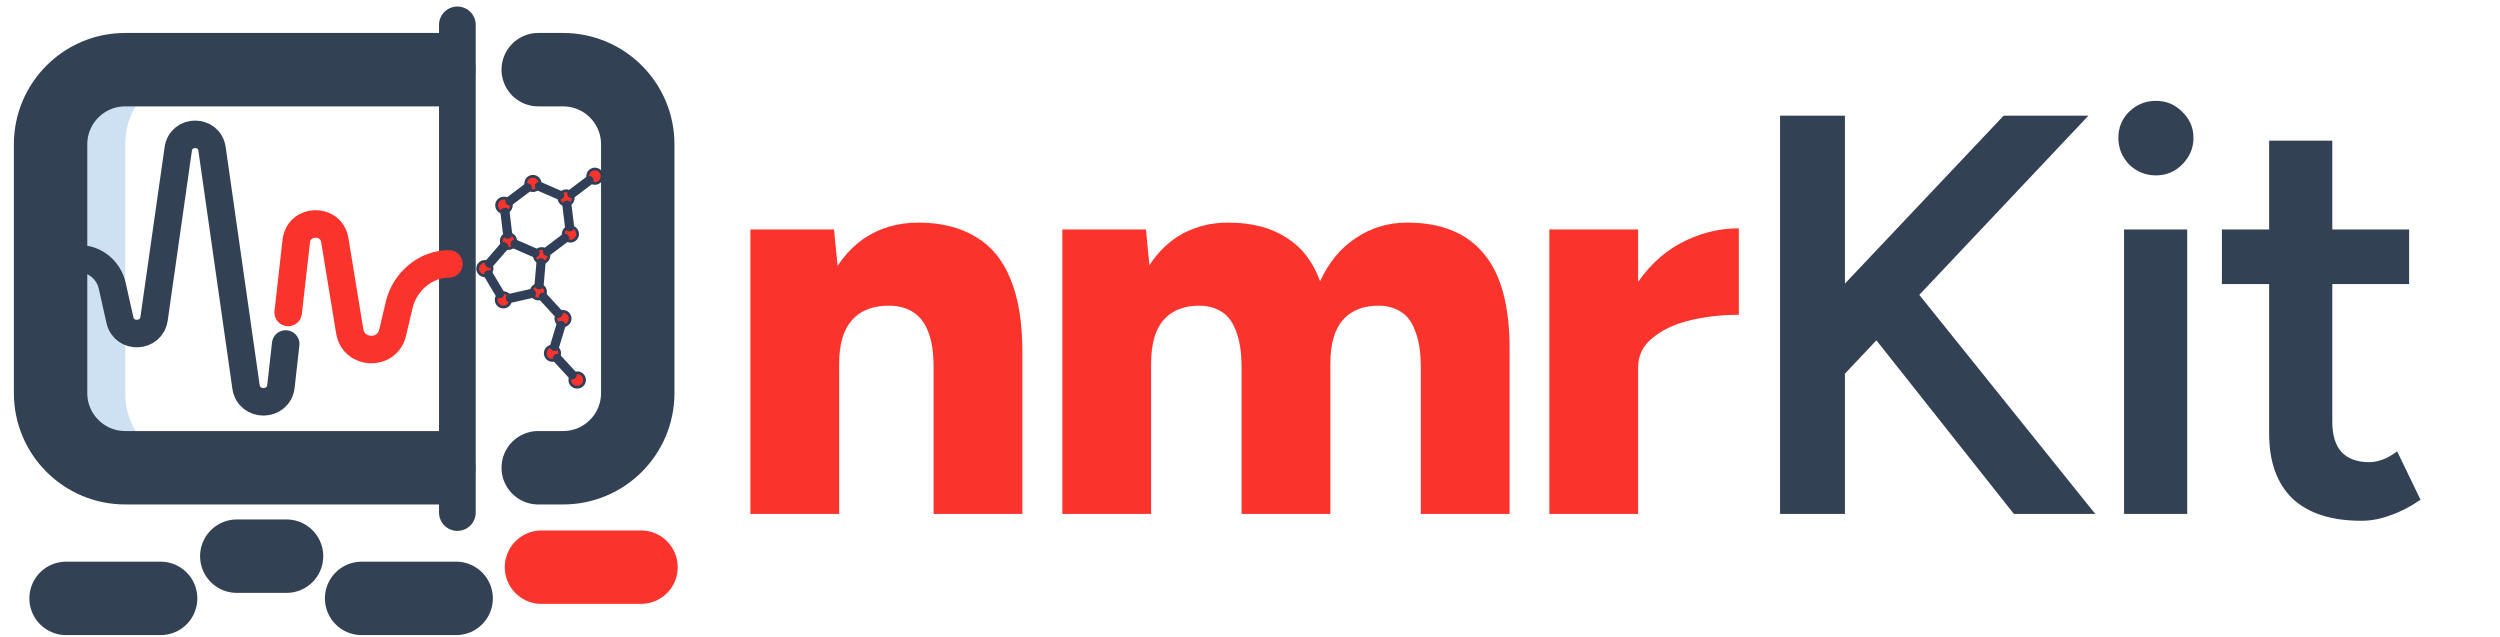 <svg width="1362" height="347" viewBox="0 0 1362 347" fill="none" xmlns="http://www.w3.org/2000/svg">
<g clip-path="url(#clip0_502_84)">
<path d="M68.219 214.164V78.617C68.219 56.159 86.425 37.953 108.883 37.953H68.219C45.761 37.953 27.555 56.159 27.555 78.617V214.164C27.555 236.622 45.761 254.828 68.219 254.828H108.883C86.425 254.828 68.219 236.622 68.219 214.164Z" fill="#CEE1F2"/>
<path d="M239.008 37.953H68.219C45.761 37.953 27.555 56.159 27.555 78.617V214.164C27.555 236.622 45.761 254.828 68.219 254.828H239.008" stroke="#334155" stroke-width="40" stroke-miterlimit="10" stroke-linecap="round" stroke-linejoin="round"/>
<path d="M293.227 37.953H306.781C329.239 37.953 347.445 56.159 347.445 78.617V214.164C347.445 236.622 329.239 254.828 306.781 254.828H293.227" stroke="#334155" stroke-width="40" stroke-miterlimit="10" stroke-linecap="round" stroke-linejoin="round"/>
<path d="M249.174 13.555V279.227" stroke="#334155" stroke-width="20" stroke-miterlimit="10" stroke-linecap="round" stroke-linejoin="round"/>
<path d="M36 326H87.508" stroke="#334155" stroke-width="40" stroke-miterlimit="10" stroke-linecap="round" stroke-linejoin="round"/>
<path d="M129 303H156.109" stroke="#334155" stroke-width="40" stroke-miterlimit="10" stroke-linecap="round" stroke-linejoin="round"/>
<path d="M197 326H248.508" stroke="#334155" stroke-width="40" stroke-miterlimit="10" stroke-linecap="round" stroke-linejoin="round"/>
<path d="M295 309H349.219" stroke="#FA342C" stroke-width="40" stroke-miterlimit="10" stroke-linecap="round" stroke-linejoin="round"/>
<mask id="mask0_502_84" style="mask-type:luminance" maskUnits="userSpaceOnUse" x="21" y="-11" width="266" height="266">
<path d="M21.455 -10.844H286.901V254.602H21.455V-10.844Z" fill="white"/>
</mask>
<g mask="url(#mask0_502_84)">
<path d="M43.82 141.119C52.041 141.119 59.184 147.412 61.08 155.419L65.342 174.421C67.753 184.604 82.439 183.953 83.942 173.598L97.112 81.168C98.656 70.53 113.996 70.541 115.523 81.182L134.01 210.658C135.613 221.826 151.8 221.583 153.067 210.372L155.646 187.413" stroke="#334155" stroke-width="15" stroke-miterlimit="10" stroke-linecap="round" stroke-linejoin="round"/>
<path d="M157.002 170.219L161.393 131.41C162.776 119.181 180.379 118.719 182.402 130.859L190.536 180.471C192.663 193.239 210.753 193.95 213.876 181.387L217.554 165.782C220.64 153.367 231.788 143.778 244.582 143.778" stroke="#FA342C" stroke-width="15" stroke-miterlimit="10" stroke-linecap="round" stroke-linejoin="round"/>
</g>
<g clip-path="url(#clip1_502_84)">
<path d="M318.253 206.566C318.377 207.599 318.086 208.639 317.443 209.456C316.801 210.274 315.86 210.804 314.828 210.928C313.795 211.052 312.755 210.761 311.938 210.118C311.12 209.476 310.59 208.535 310.466 207.502C310.391 206.882 310.466 206.253 310.687 205.669C310.907 205.085 311.266 204.562 311.733 204.147C312.326 203.583 313.089 203.231 313.903 203.148C314.933 203.026 315.969 203.318 316.785 203.958C317.6 204.599 318.128 205.537 318.253 206.566Z" fill="#FA342C"/>
<path d="M303.618 195.322C303.028 195.892 302.267 196.25 301.452 196.34C300.419 196.464 299.38 196.173 298.562 195.53C297.744 194.888 297.215 193.947 297.091 192.915C296.966 191.882 297.258 190.842 297.9 190.025C298.542 189.207 299.483 188.677 300.516 188.553C301.056 188.485 301.605 188.546 302.118 188.731C302.848 188.939 303.5 189.361 303.99 189.941C304.481 190.522 304.787 191.235 304.87 191.99C304.943 192.605 304.867 193.229 304.649 193.808C304.431 194.388 304.078 194.907 303.618 195.322Z" fill="#FA342C"/>
<path d="M310.621 173.097C310.713 173.622 310.697 174.16 310.575 174.678C310.452 175.196 310.225 175.684 309.908 176.111C309.59 176.539 309.189 176.897 308.729 177.164C308.268 177.432 307.758 177.602 307.229 177.666C306.7 177.729 306.164 177.684 305.653 177.533C305.143 177.382 304.668 177.129 304.259 176.789C303.849 176.448 303.513 176.028 303.272 175.553C303.03 175.079 302.888 174.56 302.853 174.029C302.777 173.411 302.851 172.784 303.068 172.201C303.285 171.618 303.639 171.095 304.101 170.678C304.69 170.108 305.452 169.75 306.267 169.66C306.778 169.599 307.297 169.64 307.793 169.78C308.289 169.92 308.752 170.156 309.157 170.475C309.561 170.795 309.899 171.191 310.15 171.641C310.401 172.09 310.561 172.586 310.621 173.097Z" fill="#FA342C"/>
<path d="M295.991 161.872C295.487 162.343 294.869 162.673 294.197 162.83C293.526 162.986 292.825 162.963 292.165 162.762C291.506 162.562 290.911 162.191 290.44 161.688C289.969 161.184 289.638 160.566 289.482 159.894C289.451 159.76 289.43 159.624 289.418 159.486C289.355 158.976 289.393 158.458 289.531 157.962C289.669 157.467 289.903 157.003 290.221 156.599C290.539 156.195 290.933 155.857 291.382 155.606C291.831 155.355 292.326 155.196 292.837 155.137C293.125 155.097 293.418 155.097 293.706 155.137C294.591 155.218 295.421 155.603 296.055 156.226C296.689 156.849 297.089 157.671 297.186 158.555C297.26 159.163 297.19 159.779 296.983 160.356C296.775 160.932 296.435 161.451 295.991 161.872Z" fill="#FA342C"/>
<path d="M278.138 162.891C278.2 163.402 278.16 163.92 278.021 164.416C277.882 164.912 277.647 165.376 277.329 165.781C277.011 166.186 276.616 166.524 276.167 166.776C275.718 167.029 275.224 167.19 274.713 167.252C274.202 167.313 273.683 167.273 273.187 167.135C272.691 166.996 272.228 166.761 271.823 166.443C271.418 166.124 271.079 165.73 270.827 165.281C270.575 164.832 270.413 164.338 270.352 163.827C270.257 163.071 270.389 162.305 270.729 161.624C271.07 160.944 271.605 160.379 272.266 160.002L272.262 159.983C272.726 159.701 273.248 159.527 273.789 159.472C274.749 159.357 275.717 159.6 276.508 160.156C277.3 160.712 277.857 161.54 278.074 162.482C278.105 162.617 278.127 162.753 278.138 162.891Z" fill="#FA342C"/>
<path d="M298.99 138.85C299.106 139.882 298.811 140.919 298.167 141.734C297.523 142.55 296.584 143.078 295.552 143.204C295.283 143.242 295.008 143.237 294.74 143.189C294.01 143.116 293.316 142.839 292.737 142.389C292.158 141.939 291.718 141.334 291.467 140.644C291.217 139.955 291.167 139.209 291.322 138.492C291.477 137.775 291.832 137.117 292.345 136.593C292.858 136.069 293.509 135.701 294.222 135.53C294.936 135.36 295.683 135.395 296.377 135.631C297.072 135.867 297.686 136.294 298.148 136.864C298.61 137.433 298.902 138.122 298.99 138.85Z" fill="#FA342C"/>
<path d="M266.14 149.7C265.677 149.986 265.158 150.167 264.617 150.23C263.585 150.354 262.545 150.063 261.727 149.42C260.909 148.778 260.38 147.837 260.256 146.805C260.132 145.772 260.423 144.732 261.065 143.915C261.708 143.097 262.649 142.567 263.681 142.443C264.713 142.327 265.75 142.623 266.565 143.267C267.38 143.91 267.909 144.85 268.035 145.88C268.124 146.632 267.992 147.394 267.655 148.072C267.319 148.75 266.792 149.316 266.14 149.7Z" fill="#FA342C"/>
<path d="M314.671 127.025C314.774 127.881 314.593 128.747 314.154 129.49C313.715 130.232 313.043 130.809 312.243 131.131C311.443 131.452 310.559 131.501 309.728 131.269C308.897 131.037 308.166 130.537 307.649 129.848C307.23 129.298 306.966 128.647 306.884 127.961C306.823 127.449 306.862 126.931 307.001 126.435C307.14 125.939 307.375 125.476 307.693 125.071C308.336 124.253 309.277 123.724 310.309 123.599C311.342 123.475 312.381 123.766 313.199 124.409C314.017 125.051 314.546 125.992 314.671 127.025Z" fill="#FA342C"/>
<path d="M280.624 133.025C280.36 133.659 279.931 134.21 279.381 134.62C278.832 135.031 278.182 135.286 277.5 135.359C276.961 135.431 276.413 135.384 275.894 135.224C275.375 135.063 274.897 134.792 274.493 134.428C273.742 133.803 273.261 132.912 273.15 131.941C273.075 131.342 273.139 130.734 273.337 130.164C273.535 129.594 273.862 129.077 274.293 128.654C274.723 128.232 275.246 127.914 275.82 127.727C276.393 127.539 277.002 127.487 277.6 127.573C278.197 127.66 278.766 127.883 279.263 128.226C279.759 128.569 280.17 129.022 280.463 129.55C280.755 130.078 280.922 130.666 280.95 131.269C280.978 131.872 280.866 132.473 280.624 133.025Z" fill="#FA342C"/>
<path d="M278.551 111.358C278.644 112.128 278.507 112.908 278.157 113.6C277.807 114.291 277.259 114.864 276.584 115.244C275.908 115.624 275.135 115.796 274.362 115.736C273.589 115.677 272.851 115.389 272.241 114.91C271.632 114.431 271.178 113.782 270.938 113.045C270.697 112.308 270.681 111.516 270.891 110.77C271.101 110.023 271.527 109.356 272.117 108.852C272.706 108.349 273.431 108.031 274.201 107.94C274.881 107.853 275.572 107.948 276.202 108.218C276.832 108.487 277.379 108.92 277.786 109.471C278.213 110.016 278.478 110.67 278.551 111.358Z" fill="#FA342C"/>
<path d="M293.919 101.554C293.645 102.174 293.213 102.712 292.667 103.114C292.12 103.516 291.478 103.768 290.804 103.844C290.13 103.925 289.446 103.83 288.82 103.568C288.193 103.307 287.645 102.887 287.229 102.351C286.793 101.796 286.518 101.132 286.436 100.431C286.311 99.398 286.603 98.359 287.245 97.541C287.887 96.723 288.828 96.194 289.861 96.07C290.893 95.946 291.933 96.237 292.751 96.879C293.569 97.522 294.098 98.463 294.222 99.495C294.303 100.196 294.199 100.906 293.919 101.554Z" fill="#FA342C"/>
<path d="M312.285 107.378C312.372 107.901 312.352 108.437 312.226 108.952C312.1 109.467 311.871 109.952 311.552 110.376C311.234 110.8 310.832 111.155 310.373 111.419C309.913 111.683 309.404 111.851 308.877 111.913C308.35 111.975 307.816 111.929 307.308 111.779C306.799 111.628 306.327 111.376 305.918 111.037C305.51 110.698 305.175 110.28 304.934 109.808C304.692 109.336 304.548 108.819 304.512 108.29C304.433 107.61 304.537 106.921 304.811 106.294C305.08 105.663 305.509 105.113 306.057 104.701C306.604 104.288 307.25 104.026 307.93 103.941C308.613 103.855 309.306 103.953 309.937 104.226C310.568 104.498 311.115 104.935 311.52 105.491C311.947 106.036 312.212 106.69 312.285 107.378Z" fill="#FA342C"/>
<path d="M327.966 95.553C328.087 96.583 327.796 97.619 327.155 98.434C326.515 99.249 325.577 99.777 324.547 99.902C323.868 99.99 323.177 99.894 322.547 99.625C321.916 99.356 321.369 98.923 320.963 98.371C320.536 97.826 320.271 97.172 320.198 96.484C320.106 95.96 320.121 95.422 320.244 94.904C320.367 94.385 320.594 93.898 320.911 93.47C321.228 93.043 321.63 92.684 322.09 92.417C322.551 92.15 323.061 91.979 323.59 91.916C324.119 91.853 324.655 91.898 325.166 92.048C325.676 92.199 326.151 92.453 326.56 92.793C326.97 93.133 327.306 93.554 327.547 94.028C327.789 94.503 327.931 95.022 327.966 95.553Z" fill="#FA342C"/>
<path d="M298.225 136.963L307.649 129.848" stroke="#303E58" stroke-width="5" stroke-linecap="round" stroke-linejoin="round"/>
<path d="M304.811 106.294L293.919 101.554" stroke="#303E58" stroke-width="5" stroke-linecap="round" stroke-linejoin="round"/>
<path d="M276.568 127.591L275.133 115.708" stroke="#303E58" stroke-width="5" stroke-linecap="round" stroke-linejoin="round"/>
<path d="M277.786 109.471L287.229 102.351" stroke="#303E58" stroke-width="5" stroke-linecap="round" stroke-linejoin="round"/>
<path d="M310.298 123.592L308.866 111.727" stroke="#303E58" stroke-width="5" stroke-linecap="round" stroke-linejoin="round"/>
<path d="M311.52 105.491L320.963 98.371" stroke="#303E58" stroke-width="5" stroke-linecap="round" stroke-linejoin="round"/>
<path d="M291.497 137.77L280.624 133.025" stroke="#303E58" stroke-width="5" stroke-linecap="round" stroke-linejoin="round"/>
<path d="M293.706 155.137L294.74 143.189" stroke="#303E58" stroke-width="5" stroke-linecap="round" stroke-linejoin="round"/>
<path d="M289.482 159.894L278.074 162.482" stroke="#303E58" stroke-width="5" stroke-linecap="round" stroke-linejoin="round"/>
<path d="M304.101 170.678L295.991 161.872" stroke="#303E58" stroke-width="5" stroke-linecap="round" stroke-linejoin="round"/>
<path d="M302.118 188.731L305.592 177.312" stroke="#303E58" stroke-width="5" stroke-linecap="round" stroke-linejoin="round"/>
<path d="M311.733 204.147L303.618 195.322" stroke="#303E58" stroke-width="5" stroke-linecap="round" stroke-linejoin="round"/>
<path d="M266.14 149.7L272.261 159.983" stroke="#303E58" stroke-width="5" stroke-linecap="round" stroke-linejoin="round"/>
<path d="M266.712 143.388L274.493 134.428" stroke="#303E58" stroke-width="5" stroke-linecap="round" stroke-linejoin="round"/>
<path d="M308.866 111.727C309.896 111.602 310.834 111.074 311.474 110.259C312.115 109.444 312.406 108.408 312.285 107.378C312.212 106.69 311.947 106.036 311.52 105.491C311.115 104.935 310.568 104.498 309.937 104.226C309.306 103.953 308.613 103.855 307.93 103.941C307.25 104.026 306.604 104.288 306.057 104.701C305.509 105.113 305.08 105.663 304.811 106.294C304.537 106.921 304.433 107.61 304.512 108.29C304.572 108.802 304.732 109.297 304.983 109.747C305.234 110.197 305.572 110.593 305.976 110.912C306.381 111.232 306.844 111.468 307.34 111.608C307.836 111.748 308.355 111.788 308.866 111.727Z" stroke="#303E58" stroke-width="1.5" stroke-linecap="round" stroke-linejoin="round"/>
<path d="M324.547 99.902C325.317 99.811 326.043 99.494 326.632 98.99C327.222 98.486 327.648 97.819 327.858 97.073C328.068 96.326 328.052 95.534 327.811 94.797C327.571 94.06 327.117 93.411 326.508 92.932C325.898 92.453 325.16 92.165 324.387 92.106C323.614 92.047 322.841 92.218 322.165 92.598C321.49 92.979 320.942 93.551 320.592 94.243C320.242 94.934 320.105 95.714 320.198 96.484C320.271 97.172 320.536 97.826 320.963 98.371C321.37 98.923 321.916 99.355 322.547 99.625C323.177 99.894 323.868 99.99 324.547 99.902Z" stroke="#303E58" stroke-width="1.5" stroke-linecap="round" stroke-linejoin="round"/>
<path d="M307.649 129.848C308.222 130.605 309.051 131.129 309.982 131.32C310.912 131.512 311.881 131.359 312.707 130.89C313.533 130.421 314.161 129.668 314.473 128.77C314.785 127.873 314.76 126.893 314.403 126.012C314.046 125.132 313.382 124.411 312.533 123.984C311.685 123.557 310.71 123.453 309.79 123.691C308.87 123.93 308.069 124.494 307.534 125.279C306.999 126.065 306.769 127.018 306.884 127.961C306.968 128.646 307.232 129.297 307.649 129.848Z" stroke="#303E58" stroke-width="1.5" stroke-linecap="round" stroke-linejoin="round"/>
<path d="M287.229 102.351C287.645 102.887 288.193 103.307 288.82 103.568C289.446 103.83 290.13 103.925 290.804 103.844C291.478 103.768 292.12 103.516 292.667 103.114C293.213 102.712 293.645 102.174 293.918 101.554C294.198 100.906 294.303 100.196 294.222 99.495C294.098 98.463 293.569 97.522 292.751 96.879C291.933 96.237 290.893 95.946 289.861 96.07C288.828 96.194 287.887 96.723 287.245 97.541C286.602 98.359 286.311 99.398 286.435 100.431C286.518 101.132 286.793 101.796 287.229 102.351Z" stroke="#303E58" stroke-width="1.5" stroke-linecap="round" stroke-linejoin="round"/>
<path d="M275.132 115.708C275.643 115.649 276.138 115.489 276.587 115.238C277.036 114.987 277.43 114.65 277.748 114.245C278.066 113.841 278.3 113.378 278.438 112.882C278.576 112.386 278.614 111.869 278.551 111.358C278.478 110.67 278.213 110.016 277.786 109.471C277.379 108.92 276.832 108.487 276.202 108.218C275.572 107.948 274.881 107.853 274.201 107.94C273.67 107.974 273.151 108.117 272.676 108.358C272.202 108.6 271.782 108.936 271.441 109.345C271.101 109.755 270.847 110.229 270.697 110.74C270.546 111.251 270.501 111.787 270.564 112.316C270.628 112.844 270.798 113.355 271.065 113.815C271.333 114.276 271.691 114.677 272.118 114.995C272.546 115.312 273.034 115.539 273.552 115.662C274.07 115.784 274.608 115.8 275.132 115.708Z" stroke="#303E58" stroke-width="1.5" stroke-linecap="round" stroke-linejoin="round"/>
<path d="M274.493 134.428C274.897 134.792 275.375 135.063 275.894 135.224C276.413 135.384 276.961 135.43 277.5 135.359C278.182 135.286 278.832 135.031 279.381 134.62C279.931 134.209 280.36 133.659 280.624 133.025C280.897 132.391 280.998 131.696 280.918 131.01C280.883 130.478 280.741 129.959 280.499 129.485C280.258 129.01 279.922 128.59 279.513 128.249C279.103 127.909 278.628 127.656 278.118 127.505C277.607 127.354 277.071 127.309 276.542 127.372C276.013 127.436 275.503 127.606 275.043 127.874C274.582 128.141 274.181 128.499 273.863 128.927C273.546 129.354 273.319 129.842 273.196 130.36C273.074 130.878 273.058 131.416 273.15 131.941C273.261 132.912 273.742 133.803 274.493 134.428Z" stroke="#303E58" stroke-width="1.5" stroke-linecap="round" stroke-linejoin="round"/>
<path d="M294.74 143.189C295.008 143.237 295.283 143.242 295.553 143.204C296.584 143.078 297.523 142.55 298.167 141.734C298.811 140.919 299.106 139.882 298.99 138.85C298.861 137.82 298.332 136.882 297.517 136.239C296.703 135.595 295.667 135.299 294.636 135.413C293.952 135.497 293.302 135.758 292.751 136.172C292.201 136.586 291.768 137.137 291.497 137.77C291.25 138.336 291.141 138.953 291.181 139.57C291.22 140.186 291.406 140.785 291.723 141.315C292.04 141.845 292.48 142.292 293.005 142.618C293.529 142.944 294.124 143.14 294.74 143.189Z" stroke="#303E58" stroke-width="1.5" stroke-linecap="round" stroke-linejoin="round"/>
<path d="M266.712 143.388C266.303 143.024 265.822 142.751 265.299 142.588C264.776 142.425 264.225 142.376 263.681 142.443C262.649 142.567 261.708 143.097 261.065 143.914C260.423 144.732 260.132 145.772 260.256 146.805C260.38 147.837 260.909 148.778 261.727 149.42C262.545 150.063 263.585 150.354 264.617 150.23C265.158 150.167 265.678 149.986 266.14 149.7C266.792 149.315 267.319 148.75 267.655 148.072C267.992 147.394 268.124 146.632 268.036 145.88C267.929 144.911 267.456 144.019 266.712 143.388Z" stroke="#303E58" stroke-width="1.5" stroke-linecap="round" stroke-linejoin="round"/>
<path d="M272.266 160.002C271.605 160.379 271.07 160.944 270.729 161.624C270.389 162.305 270.257 163.071 270.352 163.827C270.413 164.338 270.575 164.832 270.827 165.281C271.079 165.73 271.418 166.124 271.823 166.443C272.228 166.761 272.691 166.996 273.187 167.135C273.683 167.273 274.202 167.313 274.713 167.252C275.224 167.19 275.718 167.029 276.167 166.776C276.616 166.524 277.011 166.186 277.329 165.781C277.647 165.376 277.882 164.912 278.021 164.416C278.16 163.92 278.2 163.402 278.138 162.891C278.127 162.753 278.105 162.617 278.074 162.482C277.857 161.54 277.3 160.712 276.508 160.156C275.717 159.6 274.749 159.357 273.789 159.472C273.248 159.527 272.726 159.701 272.262 159.983L272.266 160.002Z" stroke="#303E58" stroke-width="1.5" stroke-linecap="round" stroke-linejoin="round"/>
<path d="M289.482 159.894C289.714 160.863 290.307 161.707 291.139 162.255C291.972 162.802 292.981 163.012 293.963 162.841C294.944 162.67 295.824 162.132 296.423 161.336C297.021 160.54 297.294 159.545 297.186 158.555C297.089 157.671 296.689 156.849 296.055 156.226C295.421 155.603 294.591 155.218 293.706 155.137C293.418 155.097 293.125 155.097 292.837 155.137C292.326 155.196 291.831 155.355 291.382 155.606C290.933 155.857 290.539 156.195 290.221 156.599C289.903 157.003 289.669 157.467 289.531 157.962C289.393 158.458 289.355 158.976 289.418 159.486C289.43 159.624 289.451 159.76 289.482 159.894Z" stroke="#303E58" stroke-width="1.5" stroke-linecap="round" stroke-linejoin="round"/>
<path d="M305.591 177.312C306.148 177.476 306.733 177.514 307.306 177.424C307.879 177.334 308.425 177.117 308.904 176.791C309.383 176.464 309.783 176.035 310.077 175.535C310.37 175.035 310.548 174.476 310.599 173.898C310.65 173.321 310.572 172.739 310.371 172.195C310.17 171.651 309.851 171.159 309.436 170.753C309.022 170.348 308.522 170.04 307.974 169.85C307.426 169.661 306.843 169.596 306.266 169.66C305.452 169.75 304.69 170.108 304.1 170.678C303.591 171.144 303.214 171.736 303.007 172.394C302.801 173.053 302.771 173.754 302.923 174.427C303.074 175.101 303.4 175.722 303.869 176.228C304.338 176.735 304.932 177.109 305.591 177.312Z" stroke="#303E58" stroke-width="1.5" stroke-linecap="round" stroke-linejoin="round"/>
<path d="M302.118 188.731C301.605 188.546 301.056 188.485 300.516 188.553C300.005 188.615 299.51 188.776 299.062 189.029C298.613 189.281 298.218 189.62 297.9 190.025C297.582 190.429 297.347 190.893 297.208 191.389C297.069 191.885 297.029 192.403 297.091 192.915C297.152 193.426 297.314 193.92 297.566 194.369C297.818 194.818 298.157 195.212 298.562 195.53C298.967 195.848 299.43 196.084 299.926 196.223C300.422 196.361 300.941 196.401 301.452 196.34C302.267 196.25 303.028 195.892 303.618 195.322C304.078 194.907 304.431 194.388 304.649 193.808C304.867 193.229 304.943 192.605 304.87 191.99C304.787 191.235 304.481 190.522 303.99 189.941C303.5 189.361 302.848 188.939 302.118 188.731Z" stroke="#303E58" stroke-width="1.5" stroke-linecap="round" stroke-linejoin="round"/>
<path d="M314.816 210.921C315.345 210.884 315.861 210.741 316.333 210.499C316.805 210.257 317.223 209.922 317.562 209.514C317.901 209.106 318.153 208.633 318.304 208.125C318.455 207.616 318.5 207.082 318.439 206.556C318.377 206.029 318.209 205.52 317.944 205.06C317.68 204.6 317.325 204.199 316.901 203.88C316.477 203.562 315.993 203.333 315.477 203.207C314.962 203.081 314.427 203.061 313.903 203.148C313.089 203.231 312.326 203.583 311.733 204.147C311.266 204.562 310.907 205.085 310.687 205.669C310.466 206.253 310.39 206.882 310.466 207.502C310.591 208.532 311.119 209.47 311.935 210.11C312.75 210.751 313.786 211.042 314.816 210.921Z" stroke="#303E58" stroke-width="1.5" stroke-linecap="round" stroke-linejoin="round"/>
</g>
</g>
<path d="M408.81 280V125H454.38L457.17 153.52V280H408.81ZM508.63 280V200.64H556.99V280H508.63ZM508.63 200.64C508.63 192.373 507.7 185.863 505.84 181.11C503.98 176.15 501.293 172.533 497.78 170.26C494.473 167.987 490.34 166.747 485.38 166.54C476.08 166.333 469.053 168.917 464.3 174.29C459.547 179.457 457.17 187.413 457.17 198.16H442.6C442.6 181.833 445.08 167.987 450.04 156.62C455 145.047 461.717 136.263 470.19 130.27C478.87 124.277 488.893 121.28 500.26 121.28C512.66 121.28 523.097 123.863 531.57 129.03C540.043 133.99 546.347 141.637 550.48 151.97C554.82 162.303 556.99 175.53 556.99 191.65V200.64H508.63ZM578.765 280V125H624.335L626.195 144.53C631.155 136.883 637.252 131.097 644.485 127.17C651.925 123.243 660.088 121.28 668.975 121.28C681.788 121.28 692.328 123.967 700.595 129.34C709.068 134.507 715.268 142.463 719.195 153.21C723.948 142.877 730.458 135.023 738.725 129.65C746.992 124.07 756.292 121.28 766.625 121.28C785.225 121.28 799.175 126.963 808.475 138.33C817.982 149.697 822.632 167.367 822.425 191.34V280H774.065V200.64C774.065 192.373 773.135 185.863 771.275 181.11C769.622 176.15 767.142 172.533 763.835 170.26C760.528 167.987 756.602 166.747 752.055 166.54C743.168 166.333 736.348 168.917 731.595 174.29C727.048 179.457 724.775 187.413 724.775 198.16V280H676.415V200.64C676.415 192.373 675.485 185.863 673.625 181.11C671.972 176.15 669.492 172.533 666.185 170.26C662.878 167.987 658.952 166.747 654.405 166.54C645.518 166.333 638.698 168.917 633.945 174.29C629.398 179.457 627.125 187.413 627.125 198.16V280H578.765ZM879.731 199.71C879.731 182.97 883.038 169.02 889.651 157.86C896.471 146.7 904.945 138.33 915.071 132.75C925.405 127.17 936.151 124.38 947.311 124.38V171.5C937.805 171.5 928.815 172.533 920.341 174.6C912.075 176.667 905.358 179.87 900.191 184.21C895.025 188.343 892.441 193.717 892.441 200.33L879.731 199.71ZM844.081 280V125H892.441V280H844.081Z" fill="#FA342C"/>
<path d="M992.087 217.38L984.957 175.84L1091.6 63H1137.79L992.087 217.38ZM969.767 280V63H1005.11V280H969.767ZM1097.18 280L1009.76 169.64L1035.18 147.63L1141.51 280H1097.18ZM1157.18 280V125H1191.59V280H1157.18ZM1174.54 95.55C1168.96 95.55 1164.1 93.587 1159.97 89.66C1156.04 85.527 1154.08 80.67 1154.08 75.09C1154.08 69.51 1156.04 64.757 1159.97 60.83C1164.1 56.903 1168.96 54.94 1174.54 54.94C1180.12 54.94 1184.87 56.903 1188.8 60.83C1192.93 64.757 1195 69.51 1195 75.09C1195 80.67 1192.93 85.527 1188.8 89.66C1184.87 93.587 1180.12 95.55 1174.54 95.55ZM1286.45 283.72C1270.12 283.72 1257.62 279.69 1248.94 271.63C1240.47 263.363 1236.23 251.583 1236.23 236.29V76.64H1270.64V229.78C1270.64 237.013 1272.29 242.49 1275.6 246.21C1279.11 249.93 1284.18 251.79 1290.79 251.79C1292.86 251.79 1295.13 251.377 1297.61 250.55C1300.09 249.723 1302.88 248.173 1305.98 245.9L1318.69 272.25C1313.32 275.97 1307.94 278.76 1302.57 280.62C1297.2 282.687 1291.82 283.72 1286.45 283.72ZM1210.5 154.76V125H1312.49V154.76H1210.5Z" fill="#334155"/>
<defs>
<clipPath id="clip0_502_84">
<rect width="379" height="347" fill="white"/>
</clipPath>
<clipPath id="clip1_502_84">
<rect width="125.358" height="125.358" fill="white" transform="translate(347.596 77.262) rotate(75.683)"/>
</clipPath>
</defs>
</svg>
